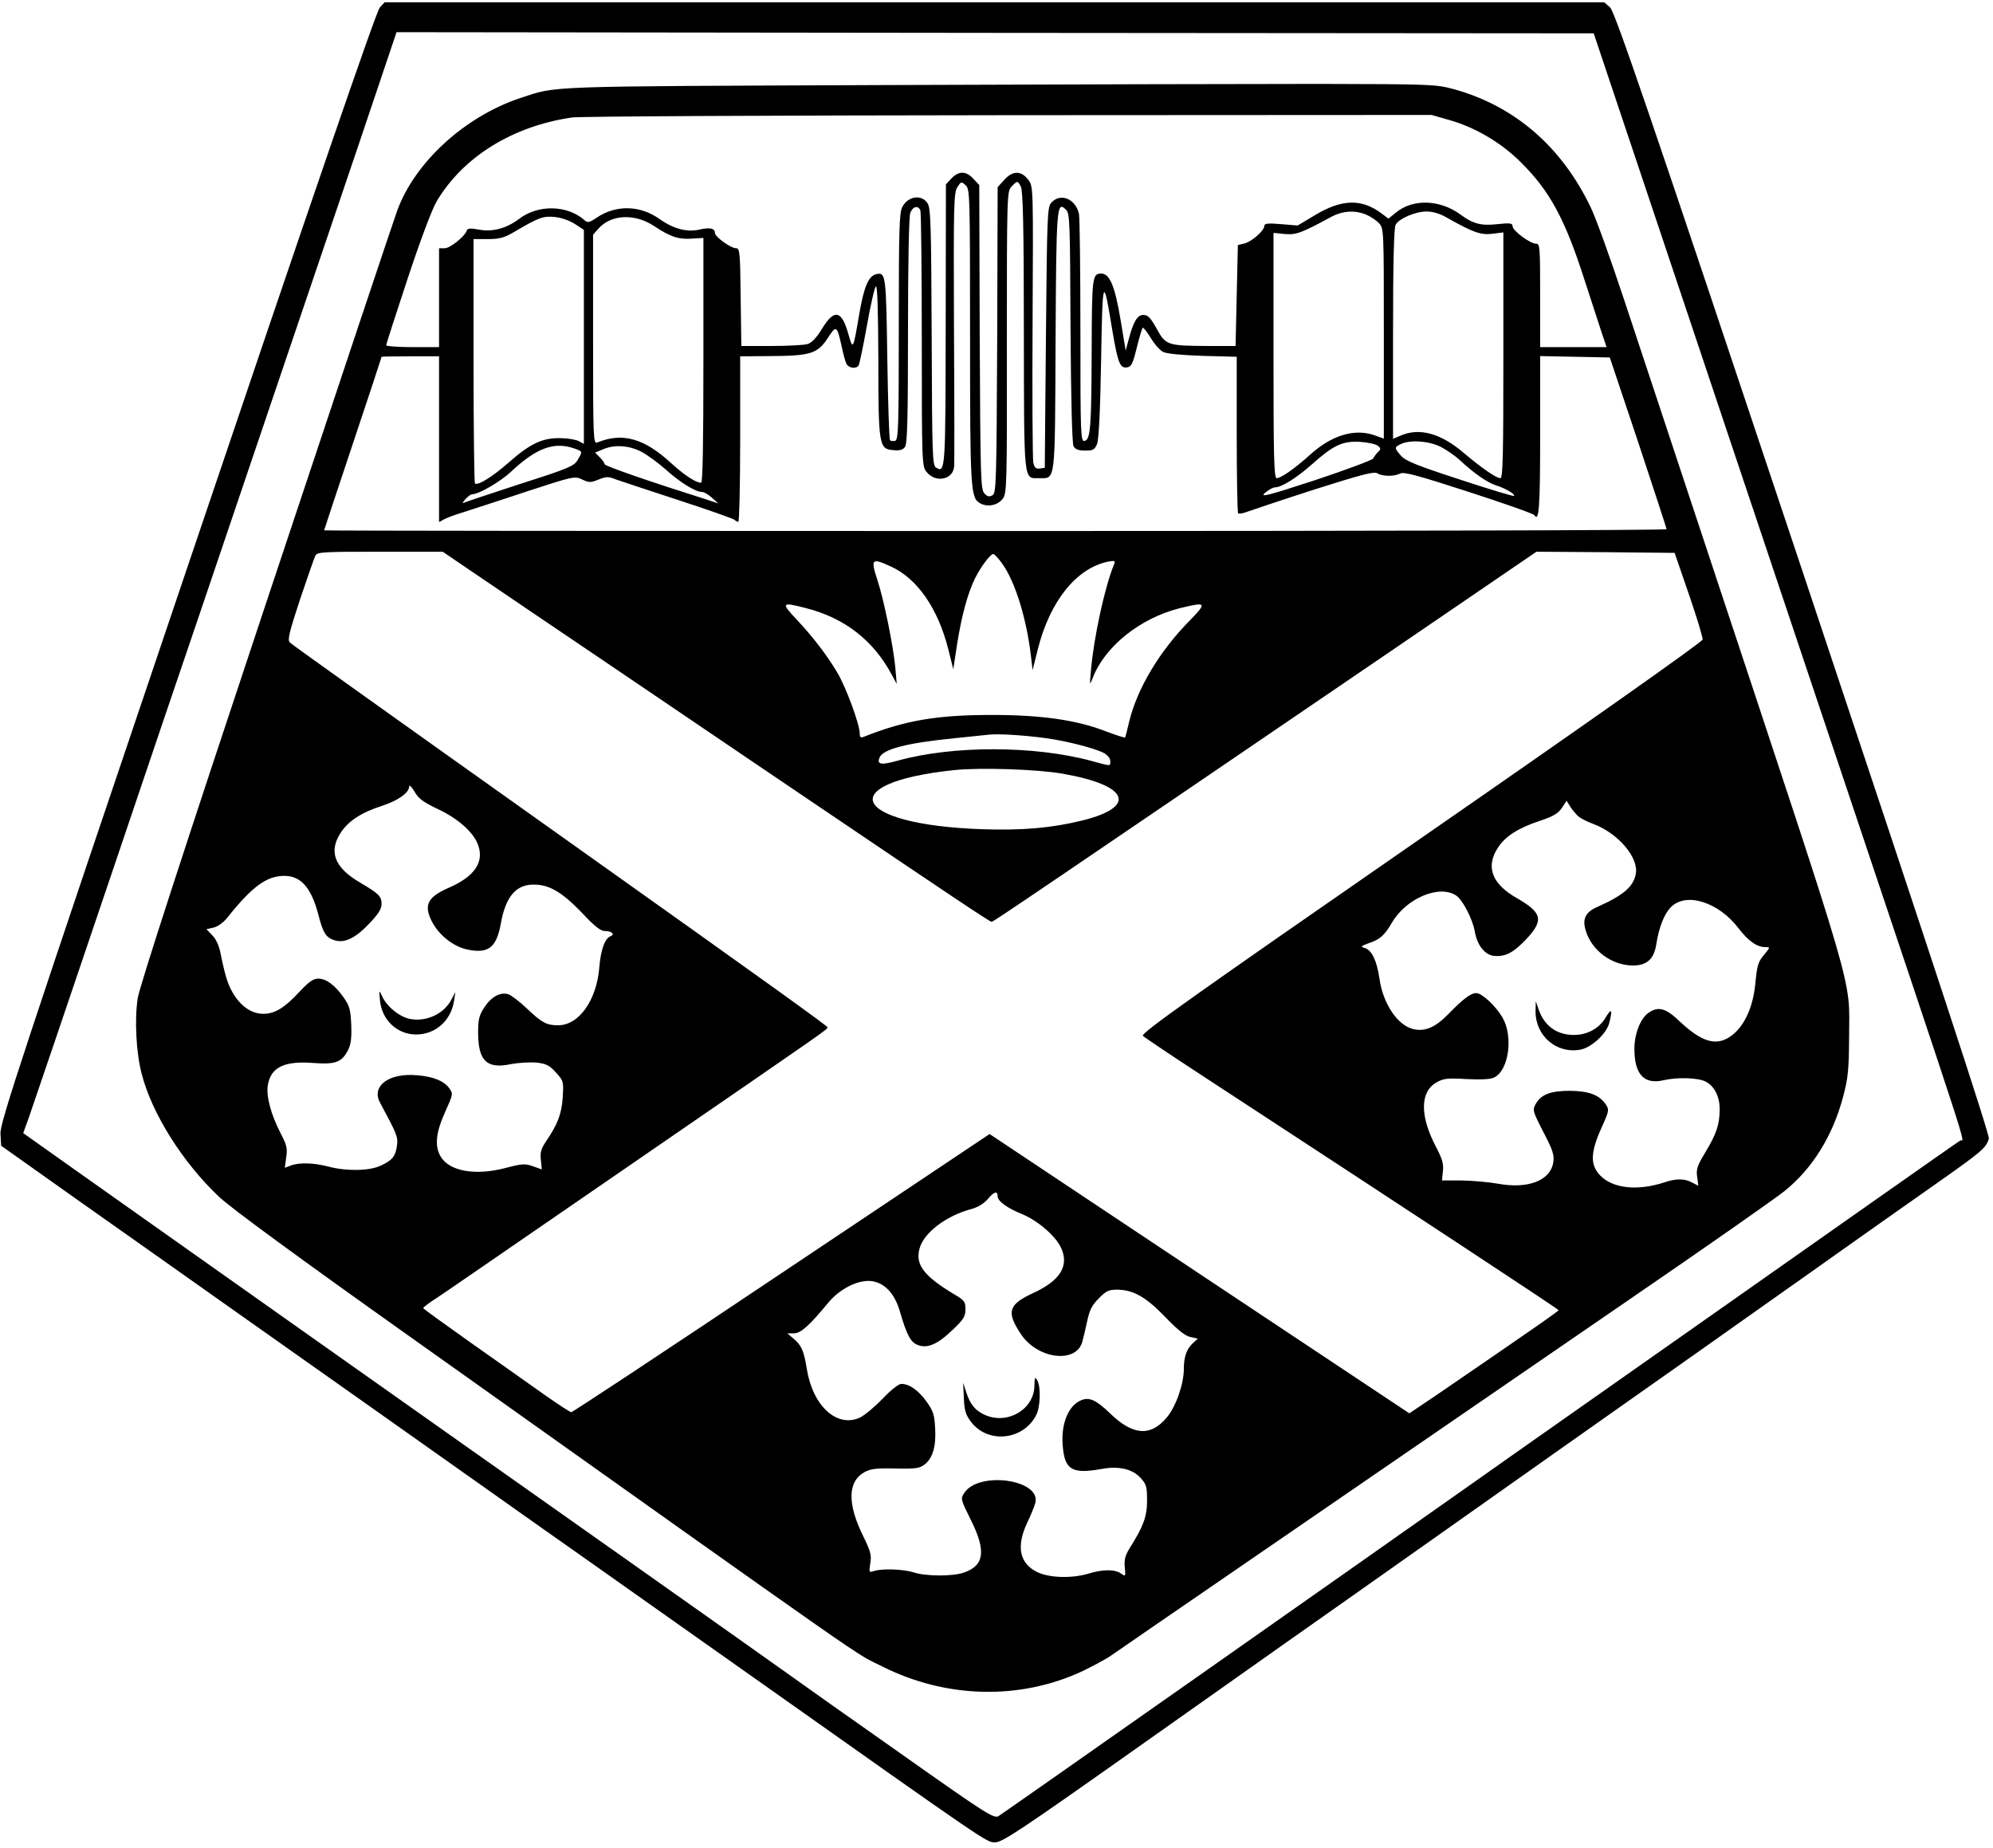 <?xml version="1.0" standalone="no"?>
<!DOCTYPE svg PUBLIC "-//W3C//DTD SVG 20010904//EN"
 "http://www.w3.org/TR/2001/REC-SVG-20010904/DTD/svg10.dtd">
<svg version="1.0" xmlns="http://www.w3.org/2000/svg"
 width="867pt" height="804pt" viewBox="0 0 867 804"
 preserveAspectRatio="xMidYMid meet">
<g transform="translate(0,804) scale(0.1,-0.1)"
fill="#000000" stroke="none">
<path d="M1652 8007 c-15 -16 -283 -795 -837 -2435 -730 -2158 -816 -2418
-813 -2464 l3 -52 330 -234 c182 -128 494 -349 695 -491 355 -250 914 -646
1330 -940 113 -79 279 -197 370 -261 91 -64 336 -237 545 -385 1041 -736 1017
-720 1055 -719 30 0 113 55 580 385 300 212 608 430 685 484 77 54 385 271
685 483 300 212 682 482 850 600 168 118 359 253 425 300 66 47 163 115 215
152 52 37 165 116 250 177 85 60 256 181 380 268 225 158 239 170 252 212 4
16 -238 753 -808 2460 -674 2019 -819 2442 -840 2461 l-25 22 -2653 0 -2653 0
-21 -23z m5534 -867 c139 -415 489 -1461 779 -2325 635 -1895 580 -1726 563
-1736 -7 -4 -184 -128 -393 -275 -209 -147 -483 -340 -610 -429 -884 -621
-1064 -748 -1180 -830 -276 -195 -1981 -1393 -2001 -1405 -20 -12 -51 7 -430
275 -225 158 -438 309 -474 335 -36 26 -348 247 -695 492 -1083 764 -2201
1555 -2427 1715 l-217 154 26 72 c14 40 165 484 335 987 170 503 352 1041 405
1195 155 459 524 1546 697 2057 l161 478 2604 -3 2604 -2 253 -755z"/>
<path d="M3845 7670 c-1499 -6 -1418 -3 -1580 -56 -242 -80 -460 -279 -537
-490 -14 -38 -271 -807 -571 -1709 -364 -1093 -550 -1666 -558 -1718 -14 -92
-7 -234 17 -327 44 -173 179 -388 339 -538 54 -50 343 -262 822 -602 2108
-1498 1929 -1373 2061 -1439 278 -140 599 -147 870 -21 45 22 102 52 125 68
23 16 107 74 187 129 265 182 1446 993 2065 1418 336 230 640 443 677 473 122
98 210 239 256 411 22 84 25 117 26 261 1 269 41 128 -604 2075 -148 446 -316
955 -375 1132 -59 178 -124 359 -146 403 -127 264 -331 439 -594 512 -78 21
-96 22 -585 23 -278 0 -1130 -2 -1895 -5z m2463 -153 c111 -32 223 -98 307
-182 127 -125 194 -249 280 -519 32 -99 66 -203 76 -233 l18 -53 -145 0 -144
0 0 225 c0 212 -1 225 -18 225 -26 0 -102 57 -102 76 0 13 -10 15 -65 9 -71
-8 -107 1 -162 42 -90 66 -209 69 -282 7 l-31 -25 -32 24 c-85 63 -171 61
-286 -8 l-77 -46 -72 6 c-58 5 -73 3 -73 -8 0 -20 -53 -67 -86 -76 l-29 -7 -5
-220 -5 -219 -120 0 c-176 1 -184 3 -223 75 -27 48 -38 60 -58 60 -27 0 -44
-30 -65 -110 l-12 -45 -23 138 c-24 143 -47 197 -83 197 -39 0 -41 -13 -42
-330 -1 -338 -5 -393 -31 -398 -17 -3 -18 25 -18 476 0 264 -3 493 -6 510 -13
66 -80 95 -120 51 -18 -20 -19 -48 -24 -588 l-5 -566 -22 -3 c-16 -2 -23 3
-28 26 -3 16 -5 292 -3 615 3 581 3 586 -18 614 -31 41 -67 42 -104 2 l-30
-33 -2 -665 c-3 -617 -4 -665 -20 -675 -14 -8 -22 -7 -35 7 -17 17 -18 62 -21
680 l-2 662 -26 28 c-32 34 -63 34 -95 1 l-24 -26 -1 -609 c-1 -636 -1 -648
-42 -623 -16 10 -17 53 -19 569 -2 487 -4 560 -18 581 -26 40 -86 31 -110 -17
-13 -23 -15 -108 -15 -519 0 -433 -2 -491 -15 -497 -9 -3 -19 -2 -23 2 -4 3
-9 164 -12 355 -5 359 -7 376 -45 368 -36 -6 -56 -52 -77 -174 -27 -158 -27
-159 -48 -85 -29 102 -61 108 -114 21 -25 -41 -46 -62 -64 -67 -15 -4 -85 -8
-157 -8 l-130 0 -3 213 c-2 191 -4 212 -19 212 -24 0 -93 50 -93 67 0 20 -22
25 -69 14 -54 -12 -112 4 -173 47 -83 59 -187 62 -271 6 -34 -23 -41 -24 -55
-11 -76 66 -202 68 -285 4 -53 -40 -114 -57 -172 -46 -38 7 -51 6 -54 -3 -8
-26 -73 -78 -97 -78 l-24 0 0 -215 0 -215 -115 0 c-63 0 -115 4 -115 8 0 5 42
135 93 289 57 172 106 302 127 338 116 194 330 326 588 364 31 5 886 9 1898
10 l1842 1 80 -23z m-2088 -940 c0 -673 2 -704 45 -727 32 -17 75 -8 97 20 18
24 19 55 18 681 0 645 1 656 20 677 26 27 27 27 41 0 9 -17 13 -175 13 -629 1
-670 -2 -639 66 -639 73 0 69 -30 72 597 3 592 5 611 46 570 16 -16 17 -57 19
-513 2 -320 7 -502 13 -515 8 -14 21 -19 51 -19 34 0 41 4 51 28 8 18 14 137
18 362 6 368 9 377 49 132 24 -141 33 -165 64 -160 19 3 25 16 42 85 11 45 23
84 26 87 3 3 18 -17 35 -44 16 -27 40 -54 54 -61 15 -8 84 -14 173 -17 l147
-4 0 -337 c0 -186 3 -340 6 -344 4 -3 23 0 43 8 20 7 150 51 290 96 205 65
258 79 273 70 22 -14 73 -14 99 -1 15 9 77 -8 299 -80 154 -50 282 -95 285
-101 20 -32 25 33 25 347 l0 345 152 -3 151 -3 124 -370 c67 -203 123 -373
123 -377 0 -5 -1314 -8 -2920 -8 -1606 0 -2920 1 -2920 3 0 1 56 171 125 377
69 206 125 376 125 378 0 1 56 2 125 2 l125 0 0 -360 0 -361 22 12 c13 7 48
20 78 29 30 10 153 49 272 89 214 70 218 71 251 55 30 -14 37 -14 71 0 32 13
42 14 74 1 20 -7 143 -48 272 -90 129 -42 239 -81 245 -86 5 -5 13 -9 17 -9 4
0 8 162 8 360 l0 360 128 1 c177 1 208 10 252 77 38 59 41 57 61 -33 7 -33 16
-68 21 -77 10 -20 43 -24 53 -8 4 6 20 83 36 172 16 89 33 166 39 172 7 7 10
-95 11 -315 0 -377 3 -392 64 -397 29 -3 43 1 52 14 10 14 13 123 13 505 0
293 4 498 10 513 11 29 35 34 44 10 3 -9 6 -262 6 -563 0 -531 1 -549 20 -573
40 -51 118 -35 121 25 1 12 1 284 -1 605 -2 532 -1 584 15 608 16 25 17 25 36
8 18 -17 19 -38 19 -657z m1724 529 c18 -8 43 -24 55 -37 21 -23 21 -27 21
-480 l0 -457 -42 15 c-87 30 -187 -1 -281 -87 -62 -56 -124 -100 -143 -100
-12 0 -14 90 -14 534 l0 533 49 -5 c50 -4 72 4 201 74 50 27 104 31 154 10z
m347 -11 c115 -65 149 -78 200 -72 l49 6 0 -534 c0 -432 -2 -535 -13 -535 -18
0 -83 45 -162 112 -98 83 -189 108 -270 74 l-35 -15 0 455 c0 307 4 462 11
476 15 27 85 58 135 58 26 0 57 -9 85 -25z m-3789 -30 l38 -25 0 -465 0 -466
-22 12 c-13 7 -50 13 -83 13 -77 1 -130 -25 -221 -105 -70 -62 -136 -103 -148
-92 -3 4 -6 244 -6 535 l0 528 63 0 c50 0 71 6 112 30 110 65 128 71 179 66
29 -3 65 -16 88 -31z m343 -8 c72 -48 107 -59 164 -55 l51 3 0 -532 c0 -366
-3 -533 -10 -533 -23 0 -74 34 -130 85 -118 109 -213 135 -322 90 -17 -7 -18
18 -18 448 l0 456 23 26 c54 62 157 68 242 12z m3149 -956 c13 -11 14 -15 1
-27 -8 -8 -18 -21 -22 -29 -5 -7 -118 -49 -253 -94 -208 -68 -241 -76 -217
-55 15 13 35 24 43 24 29 0 93 40 161 100 94 84 133 102 209 98 34 -2 69 -10
78 -17z m274 -5 c26 -14 63 -39 82 -57 61 -57 118 -97 157 -110 42 -13 86 -39
79 -46 -2 -3 -108 29 -235 71 -188 61 -236 81 -256 103 -30 35 -30 37 -2 51
41 20 124 14 175 -12z m-3769 -7 c36 -13 36 -12 14 -50 -16 -27 -40 -37 -253
-105 -129 -42 -239 -79 -245 -82 -5 -3 -1 4 9 16 11 12 24 22 30 22 29 0 122
54 169 98 111 104 188 132 276 101z m289 -13 c26 -13 75 -49 110 -80 62 -56
128 -96 156 -96 8 0 28 -11 43 -25 l28 -25 -45 15 c-256 81 -450 148 -450 156
0 5 -9 18 -20 29 l-21 21 33 14 c50 22 112 18 166 -9z m-762 -504 c54 -37 385
-261 734 -497 349 -237 716 -485 815 -552 565 -382 731 -493 739 -493 7 0 205
134 1721 1167 l649 443 301 -2 300 -3 62 -180 c34 -99 61 -188 60 -197 -1 -10
-497 -360 -1225 -864 -1000 -693 -1221 -849 -1210 -860 7 -7 122 -84 255 -171
932 -609 1553 -1018 1553 -1022 0 -5 -108 -80 -536 -373 l-113 -76 -913 607
-913 608 -905 -605 c-497 -333 -909 -605 -915 -605 -5 0 -60 36 -121 79 -61
43 -203 144 -317 224 -113 80 -206 147 -206 150 0 3 27 24 62 46 67 45 72 49
927 637 766 527 770 529 770 538 0 6 -256 190 -1120 804 -850 604 -1207 859
-1219 870 -11 11 -4 41 44 187 32 95 62 181 67 191 8 16 32 17 281 17 l273 0
100 -68z m2336 13 c55 -78 104 -237 123 -400 l7 -60 23 92 c53 209 168 352
306 380 29 5 32 4 25 -13 -41 -100 -88 -320 -100 -459 -6 -69 -6 -69 8 -33 53
137 207 259 377 302 118 29 121 25 46 -52 -132 -133 -229 -296 -264 -438 -9
-38 -17 -71 -19 -72 -1 -2 -39 10 -84 27 -126 49 -280 71 -493 71 -240 0 -378
-23 -559 -95 -14 -6 -18 -2 -18 15 0 39 -60 202 -98 265 -46 77 -105 154 -179
233 -66 70 -63 74 42 47 170 -43 297 -142 377 -295 l19 -35 -6 70 c-9 95 -49
294 -79 385 -29 89 -24 94 59 56 115 -52 205 -182 250 -359 l22 -88 17 111
c19 120 46 221 78 285 26 51 66 105 79 105 5 0 24 -20 41 -45z m188 -756 c88
-12 210 -43 251 -64 17 -9 29 -24 29 -35 0 -24 6 -24 -82 0 -247 67 -604 68
-843 1 -72 -20 -91 -17 -79 13 14 37 117 64 329 85 61 6 126 13 145 15 44 5
153 -2 250 -15z m75 -155 c285 -50 324 -143 84 -203 -136 -33 -259 -44 -439
-38 -564 20 -649 201 -120 257 114 12 364 4 475 -16z m-2719 -154 c89 -42 157
-103 175 -159 25 -73 -19 -135 -127 -182 -94 -41 -112 -75 -75 -148 31 -59 91
-107 152 -121 93 -20 129 7 148 114 21 117 67 170 146 168 66 -1 120 -33 206
-122 57 -61 82 -80 101 -80 30 0 45 -15 23 -23 -24 -10 -42 -59 -48 -137 -12
-142 -89 -250 -179 -250 -50 0 -71 11 -138 75 -31 29 -66 56 -79 60 -34 11
-74 -11 -104 -57 -23 -35 -27 -53 -27 -110 0 -123 38 -159 142 -137 32 6 81 9
110 7 44 -5 57 -11 86 -43 34 -37 34 -39 30 -109 -5 -72 -22 -117 -74 -193
-20 -30 -25 -47 -21 -79 l4 -41 -39 14 c-34 12 -48 11 -120 -8 -131 -34 -243
-14 -281 50 -27 46 -21 104 19 193 36 80 36 80 17 106 -25 34 -84 54 -163 56
-109 2 -173 -54 -137 -120 74 -138 79 -149 74 -187 -6 -47 -21 -65 -72 -88
-49 -23 -149 -24 -225 -4 -64 17 -128 19 -165 5 l-26 -10 6 45 c6 38 3 53 -23
103 -43 82 -65 165 -57 211 13 79 72 107 199 97 95 -7 122 3 149 54 14 27 17
53 15 112 -3 66 -7 82 -33 119 -38 54 -76 82 -111 82 -21 0 -41 -14 -81 -57
-66 -71 -108 -96 -157 -96 -49 0 -94 29 -129 84 -25 41 -36 74 -57 176 -6 34
-20 65 -36 81 l-26 27 31 7 c17 4 42 21 58 41 110 138 173 184 250 184 72 0
117 -51 148 -169 20 -78 32 -98 67 -110 44 -16 92 6 153 70 41 43 55 65 55 87
0 33 -12 45 -94 93 -111 65 -138 135 -83 218 33 50 89 87 180 116 70 23 117
57 117 84 0 9 10 -1 23 -22 17 -31 38 -46 103 -77z m4960 -31 c10 -9 40 -24
65 -33 109 -41 199 -147 185 -218 -11 -56 -53 -92 -169 -144 -50 -22 -64 -52
-49 -101 26 -88 113 -152 205 -153 61 0 92 28 102 91 12 77 35 135 66 165 67
64 206 19 292 -94 42 -55 80 -82 117 -82 21 0 21 -1 -4 -31 -28 -33 -32 -45
-40 -129 -11 -108 -51 -191 -112 -231 -61 -40 -123 -20 -216 67 -61 59 -94 68
-137 38 -35 -25 -61 -91 -61 -157 0 -110 42 -156 127 -136 60 14 151 11 183
-6 39 -20 62 -67 61 -124 -1 -64 -14 -103 -62 -183 -35 -58 -41 -74 -36 -107
l5 -39 -27 14 c-33 18 -69 18 -123 0 -114 -37 -220 -26 -275 29 -46 46 -45
100 3 207 34 75 35 80 20 103 -28 42 -73 59 -156 60 -85 0 -126 -16 -149 -57
-15 -26 -14 -31 33 -122 42 -81 48 -100 43 -133 -13 -79 -110 -116 -241 -92
-39 7 -110 13 -157 14 l-86 0 4 40 c4 32 -3 54 -30 106 -71 135 -70 241 3 281
30 17 49 19 130 14 65 -3 104 -1 120 7 64 31 84 179 36 261 -29 50 -89 106
-114 106 -24 0 -58 -26 -122 -92 -57 -58 -102 -77 -154 -64 -67 17 -130 111
-145 219 -11 77 -33 123 -63 133 -21 6 -19 8 16 21 49 16 69 34 101 89 62 106
205 167 279 119 29 -19 72 -102 82 -158 10 -59 44 -101 83 -105 49 -5 84 13
141 73 77 82 69 115 -41 178 -109 62 -137 136 -83 219 32 50 88 86 182 117 60
20 81 33 97 57 l20 31 16 -26 c9 -14 25 -33 35 -42z m-2526 -1653 c0 -21 42
-51 103 -76 68 -27 147 -94 172 -146 38 -80 -2 -145 -123 -200 -105 -49 -115
-81 -51 -177 72 -109 239 -130 267 -35 5 18 15 60 22 93 10 47 21 68 50 97 32
33 44 38 81 38 70 -1 126 -33 210 -121 53 -55 86 -81 108 -85 l32 -7 -21 -19
c-28 -26 -40 -60 -40 -113 0 -66 -35 -165 -75 -212 -70 -83 -147 -77 -245 18
-60 58 -90 72 -124 59 -57 -21 -91 -102 -83 -197 8 -107 40 -126 169 -103 75
14 135 0 171 -40 24 -27 27 -38 27 -98 0 -69 -16 -112 -76 -207 -19 -31 -24
-50 -21 -82 4 -41 4 -42 -16 -28 -27 19 -79 19 -141 0 -73 -22 -170 -19 -223
6 -78 38 -93 111 -45 214 16 33 32 72 36 88 25 101 -246 139 -309 43 -17 -26
-16 -28 29 -119 67 -134 58 -198 -32 -228 -48 -17 -166 -16 -217 1 -43 14
-136 18 -173 6 -22 -7 -22 -6 -16 34 6 35 1 52 -30 116 -71 143 -69 240 6 281
27 14 52 17 134 15 89 -2 105 1 127 18 35 28 50 79 45 159 -3 57 -8 73 -38
115 -36 49 -74 76 -109 76 -12 0 -46 -27 -82 -65 -34 -35 -77 -71 -97 -81
-100 -47 -206 49 -232 210 -13 81 -23 103 -58 133 l-27 23 29 0 c30 0 67 34
149 133 50 61 132 102 190 94 56 -8 100 -55 122 -133 30 -102 46 -132 76 -144
42 -18 88 2 153 65 48 45 56 59 56 90 0 32 -5 39 -46 63 -134 80 -173 130
-154 200 18 69 114 142 223 172 31 8 57 24 75 45 27 32 42 36 42 11z"/>
<path d="M1653 3688 c8 -85 75 -148 157 -148 84 0 151 59 165 145 l6 40 -17
-33 c-32 -61 -106 -97 -177 -85 -45 7 -103 52 -124 98 -14 30 -14 30 -10 -17z"/>
<path d="M6680 3642 c-1 -108 91 -187 195 -168 48 9 112 68 125 114 16 61 11
69 -15 26 -29 -49 -82 -77 -141 -76 -72 1 -125 39 -150 109 l-13 38 -1 -43z"/>
<path d="M4500 2014 c0 -103 -114 -172 -213 -130 -42 18 -66 45 -83 98 l-14
43 3 -66 c2 -55 8 -73 31 -104 73 -96 226 -81 283 28 19 36 22 124 5 153 -10
16 -11 13 -12 -22z"/>
</g>
</svg>
